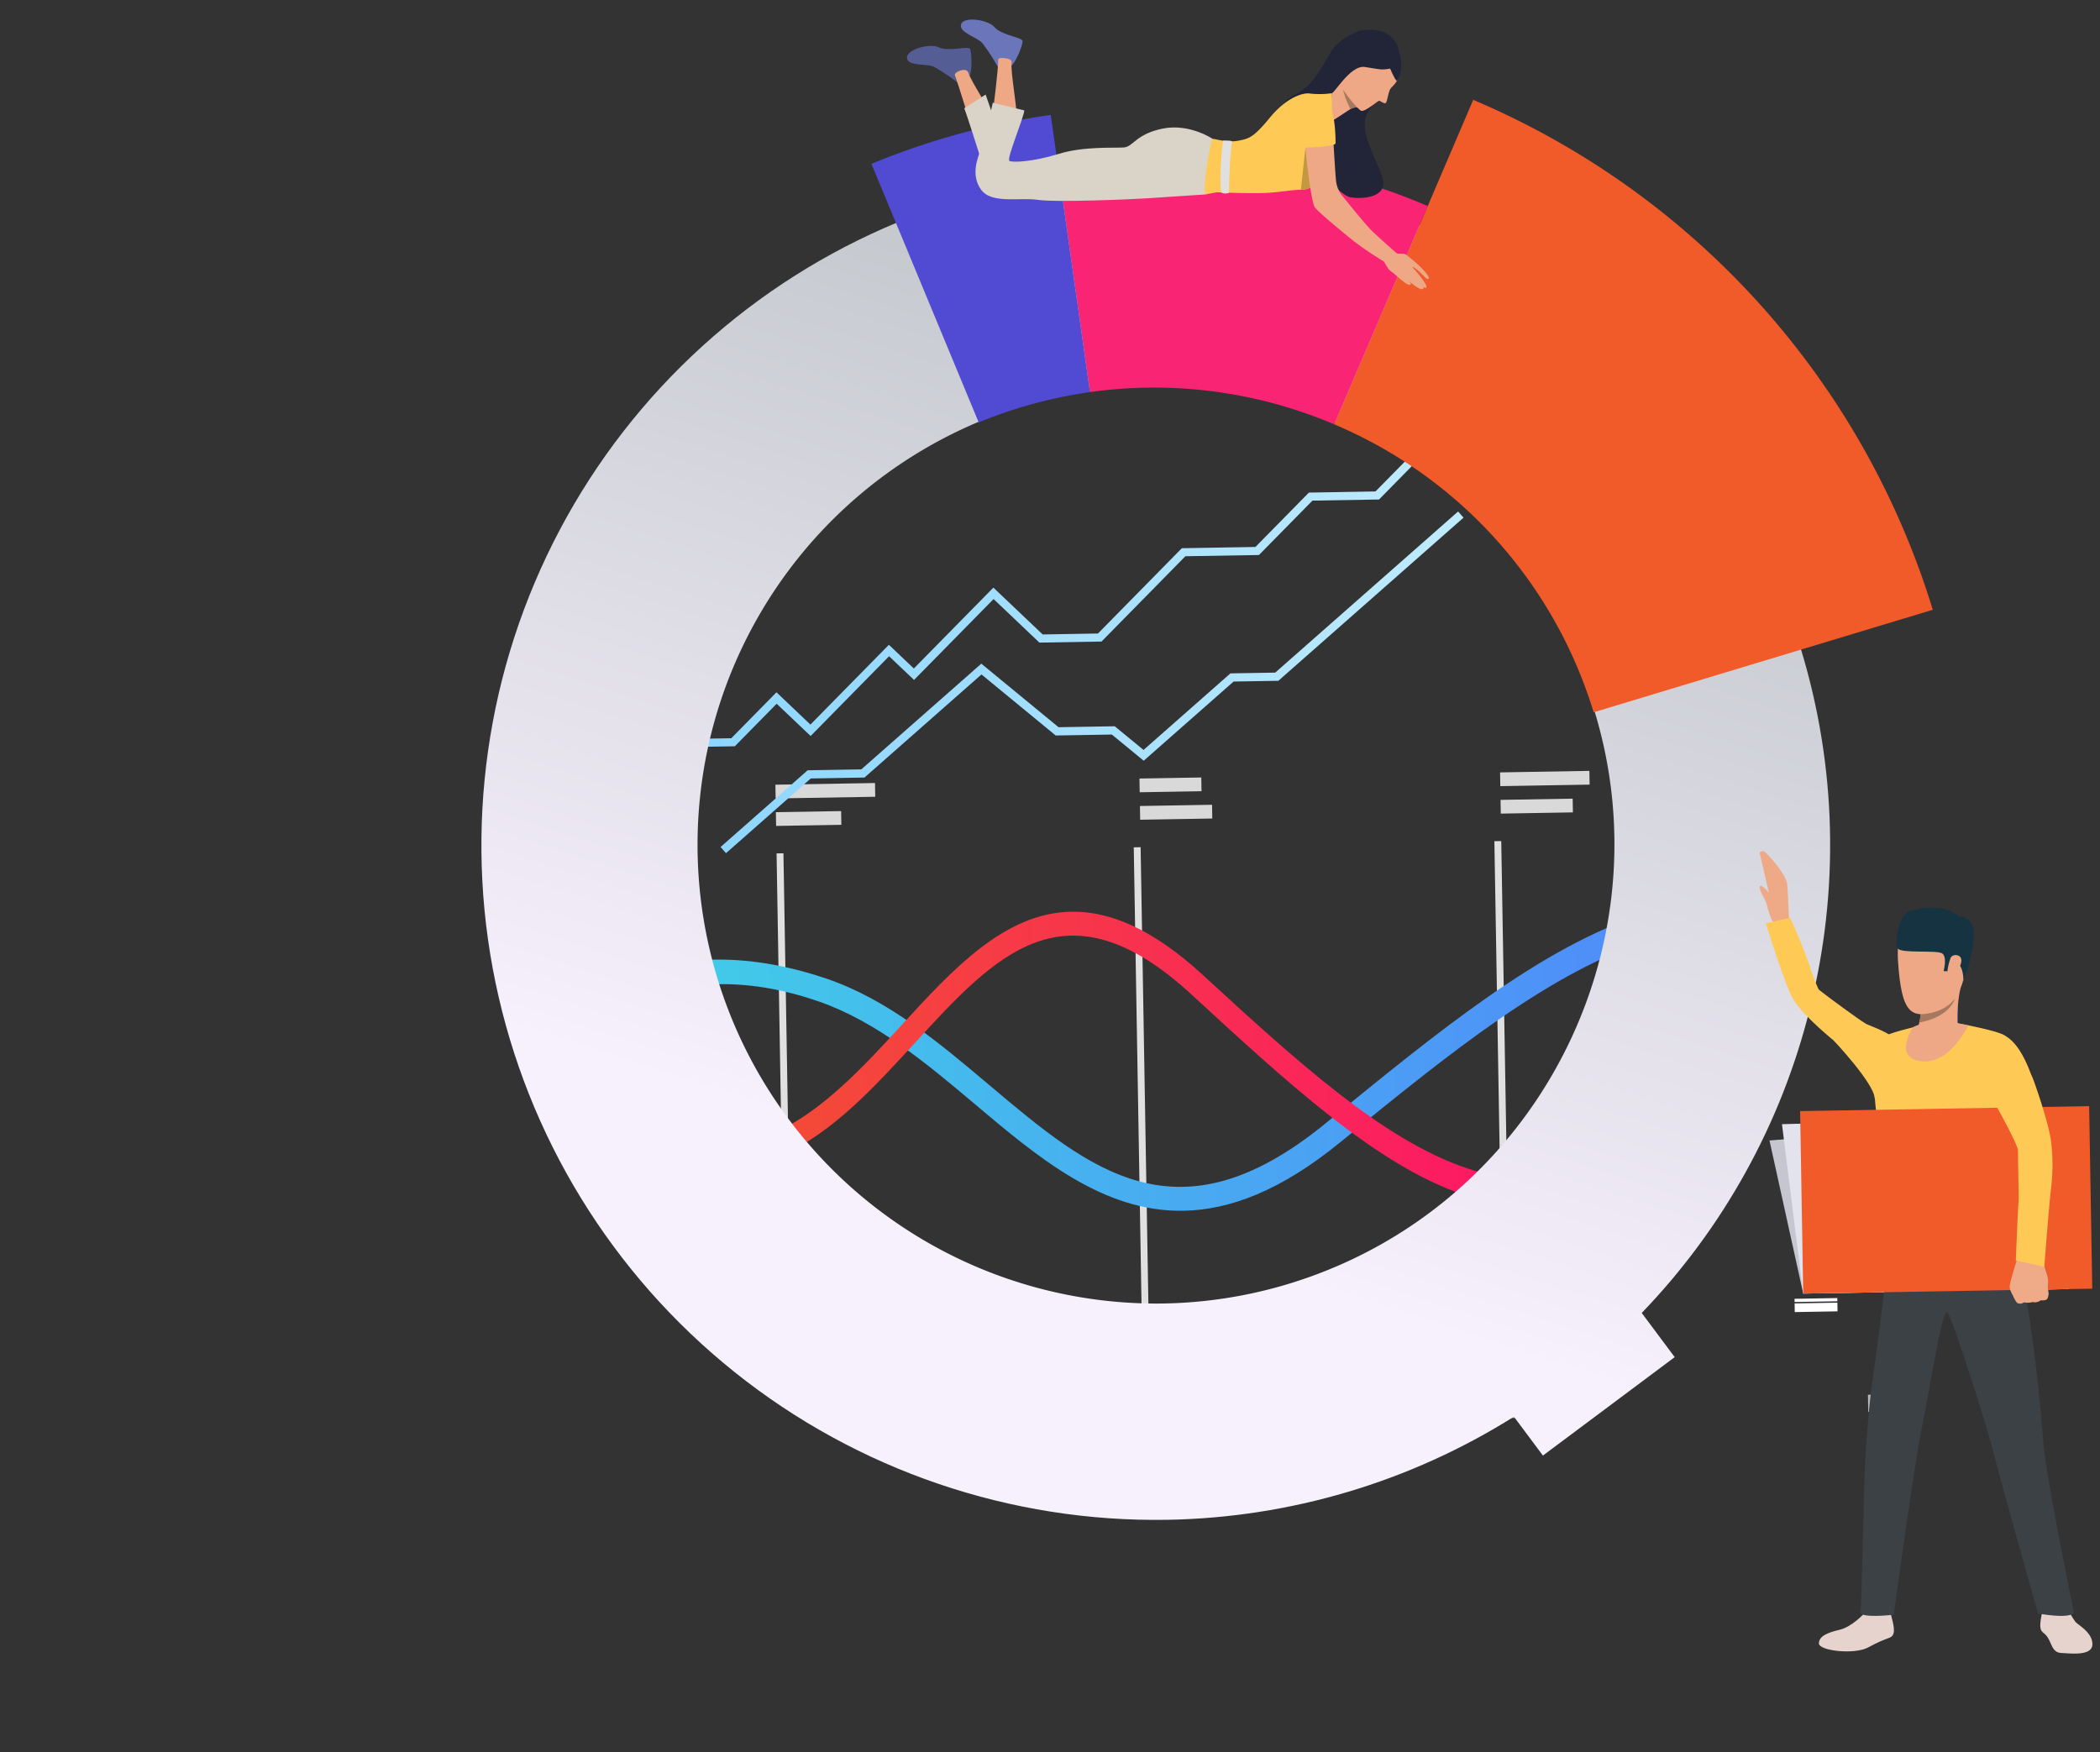 <svg xmlns="http://www.w3.org/2000/svg" xmlns:xlink="http://www.w3.org/1999/xlink" width="611.446" height="510.211" viewBox="0 0 611.446 510.211">
  <rect x="0" y="0" width="611.446" height="510.211" fill="#333333" stroke="none"/>
  <defs>
    <clipPath id="clip-path">
      <path id="Clip_19" data-name="Clip 19" d="M408,31.335l-.215,9.374c-61.952-64.123-114.7-23.5-180.395,28.269C209.989,82.69,195,88,181.591,88c-23.471,0-42.086-16.266-60.311-32.189-13.819-12.073-28.156-24.418-44.7-30.506C26.07,6.723.231,40.654,0,40.953V30.631c.273-.353,4.882-6.521,18.216-12.409,12.14-5.361,32.509-9.638,60.6.432,17.8,6.38,32.582,19.3,46.878,31.786,29,25.337,54.045,47.219,97.541,12.944,32.943-25.959,64-50.7,94.553-59.735" transform="translate(0.008 0.052)" fill="none"/>
    </clipPath>
    <linearGradient id="linear-gradient" y1="0.5" x2="1" y2="0.5" gradientUnits="objectBoundingBox">
      <stop offset="0" stop-color="#3fd4e6"/>
      <stop offset="1" stop-color="#5477ff"/>
    </linearGradient>
    <clipPath id="clip-path-2">
      <path id="Clip_19-2" data-name="Clip 19" d="M338-31.335l-.178-9.374C286.5,23.414,242.8-17.211,188.377-68.978,173.962-82.69,161.541-88,150.435-88c-19.444,0-34.865,16.266-49.963,32.189C89.024-43.738,77.147-31.394,63.438-25.305,21.6-6.723.191-40.654,0-40.953v10.322c.226.353,4.044,6.521,15.091,12.409,10.057,5.361,26.931,9.638,50.206-.432,14.746-6.38,26.992-19.3,38.835-31.786,24.025-25.337,44.773-47.219,80.806-12.944,27.291,25.959,53.018,50.7,78.331,59.735" transform="translate(-0.004 -0.559)" fill="none"/>
    </clipPath>
    <linearGradient id="linear-gradient-2" y1="0.5" x2="1" y2="0.5" gradientUnits="objectBoundingBox">
      <stop offset="0.002" stop-color="#f15a29"/>
      <stop offset="1" stop-color="#ff0973"/>
    </linearGradient>
    <clipPath id="clip-path-3">
      <path id="Clip_23" data-name="Clip 23" d="M1.55,95.821,0,94,25.721,72.1H41.342L76.785,41.931l22.17,18.875H115.3l8.263,7.036,25.67-21.855h13.03L216.283,0l1.55,1.819-54.688,46.56h-13.03l-26.55,22.6L114.422,63.2H98.075L76.785,45.069,42.223,74.494H26.6Z" transform="matrix(1, -0.017, 0.017, 1, 0.737, 4.987)" fill="none"/>
    </clipPath>
    <linearGradient id="linear-gradient-3" y1="0.5" x2="1" y2="0.5" gradientUnits="objectBoundingBox">
      <stop offset="0" stop-color="#8ed6ff"/>
      <stop offset="1" stop-color="#bfebfd"/>
    </linearGradient>
    <clipPath id="clip-path-4">
      <path id="Clip_26" data-name="Clip 26" d="M8.905,89.888H0V87.534H7.913L21.285,74.39l9.724,9.559L54.234,61.118l7.145,7.024L84.926,44.995,99.04,58.869l16.09,0,24.831-24.41,21.418,0L177.21,18.9l19.381,0L215.82,0l1.693,1.665-19.93,19.591-19.381,0L162.371,36.817l-21.418,0-24.831,24.41-18.074,0-13.122-12.9L61.38,71.472l-7.145-7.024L31.009,87.278l-9.724-9.559Z" transform="matrix(1, -0.017, 0.017, 1, 1.047, 4.917)" fill="none"/>
    </clipPath>
    <clipPath id="clip-path-5">
      <path id="Clip_29" data-name="Clip 29" d="M196.4,392.844h0A196.392,196.392,0,0,1,124.446,13.691l.04-.016.05-.019A195.621,195.621,0,0,1,172.153,1.479l.035.01a.227.227,0,0,1,.033-.005l.031,0A196.61,196.61,0,0,1,276.294,17.1h.005A195.137,195.137,0,0,1,345.031,68.3a197.38,197.38,0,0,1,39.984,74.163c.008.025.014.049.021.074l.009.031a195.371,195.371,0,0,1,.756,104.863,195.524,195.524,0,0,1-50.394,87.541L344.785,348,305.939,376l-8.244-11.456A196.018,196.018,0,0,1,196.4,392.844Zm-.079-330.15a132.964,132.964,0,0,0-45.017,7.866c-1.224.438-2.479.91-3.835,1.442a133.577,133.577,0,0,0,48.855,257.85h.007a133.065,133.065,0,0,0,45.024-7.865c65.972-23.661,102.573-94.957,83.325-162.314-.8-2.792-1.716-5.637-2.723-8.455A133.59,133.59,0,0,0,196.324,62.694Z" transform="translate(0.149 0.095)" fill="none"/>
    </clipPath>
    <linearGradient id="linear-gradient-5" x1="0.622" y1="0.154" x2="0.407" y2="0.764" gradientUnits="objectBoundingBox">
      <stop offset="0" stop-color="#c6cacf"/>
      <stop offset="1" stop-color="#f7f0fd"/>
    </linearGradient>
    <clipPath id="clip-path-6">
      <path id="Clip_42" data-name="Clip 42" d="M0,0H17.873V14.075H0Z" transform="translate(0.02 0.233)" fill="none"/>
    </clipPath>
    <clipPath id="clip-path-7">
      <path id="Clip_79" data-name="Clip 79" d="M0,499.767H602.816V0H0Z" transform="translate(0 0.233)" fill="none"/>
    </clipPath>
  </defs>
  <g id="Group_191" data-name="Group 191" transform="matrix(1, -0.017, 0.017, 1, -0.004, 10.287)">
    <path id="Fill_1" data-name="Fill 1" d="M0,155H2V0H0Z" transform="translate(222 242)" fill="#e0e0e0"/>
    <path id="Fill_2" data-name="Fill 2" d="M0,155H2V0H0Z" transform="translate(326 242)" fill="#e0e0e0"/>
    <path id="Fill_3" data-name="Fill 3" d="M0,155H2V0H0Z" transform="translate(431 242)" fill="#e0e0e0"/>
    <path id="Fill_6" data-name="Fill 6" d="M0,4H29V0H0Z" transform="translate(222 222)" fill="#d9d9d9"/>
    <path id="Fill_7" data-name="Fill 7" d="M0,4H19V0H0Z" transform="translate(222 230)" fill="#d9d9d9"/>
    <path id="Fill_8" data-name="Fill 8" d="M0,4H18V0H0Z" transform="translate(328 222)" fill="#d9d9d9"/>
    <path id="Fill_9" data-name="Fill 9" d="M0,4H21V0H0Z" transform="translate(328 230)" fill="#d9d9d9"/>
    <path id="Fill_10" data-name="Fill 10" d="M0,4H26V0H0Z" transform="translate(433 222)" fill="#d9d9d9"/>
    <path id="Fill_11" data-name="Fill 11" d="M0,4H21V0H0Z" transform="translate(433 230)" fill="#d9d9d9"/>
    <path id="Fill_12" data-name="Fill 12" d="M0,5H16V0H0Z" transform="translate(328 405)" fill="#b8b8b8"/>
    <path id="Fill_13" data-name="Fill 13" d="M0,5H16V0H0Z" transform="translate(433 405)" fill="#b8b8b8"/>
    <path id="Fill_14" data-name="Fill 14" d="M0,5H16V0H0Z" transform="translate(537 405)" fill="#b8b8b8"/>
    <g id="Group_21" data-name="Group 21" transform="translate(157 260)">
      <g id="Group_20" data-name="Group 20" transform="translate(0.058 -0.005)">
        <path id="Clip_19-3" data-name="Clip 19" d="M408,31.335l-.215,9.374c-61.952-64.123-114.7-23.5-180.395,28.269C209.989,82.69,195,88,181.591,88c-23.471,0-42.086-16.266-60.311-32.189-13.819-12.073-28.156-24.418-44.7-30.506C26.07,6.723.231,40.654,0,40.953V30.631c.273-.353,4.882-6.521,18.216-12.409,12.14-5.361,32.509-9.638,60.6.432,17.8,6.38,32.582,19.3,46.878,31.786,29,25.337,54.045,47.219,97.541,12.944,32.943-25.959,64-50.7,94.553-59.735" transform="translate(0.008 0.052)" fill="none"/>
        <g id="Group_20-2" data-name="Group 20" clip-path="url(#clip-path)">
          <path id="Fill_18" data-name="Fill 18" d="M181.591,88c-23.471,0-42.086-16.266-60.311-32.189-13.819-12.073-28.156-24.418-44.7-30.506C26.07,6.723.231,40.654,0,40.953V30.631c.273-.353,4.882-6.521,18.216-12.409,12.14-5.361,32.509-9.638,60.6.432,17.8,6.38,32.582,19.3,46.878,31.786,29,25.337,54.045,47.219,97.541,12.944,32.943-25.959,64-50.7,94.553-59.735C347.678-5.191,378.835,1.28,408,31.335l-.215,9.374c-61.952-64.123-114.7-23.5-180.395,28.269C209.989,82.69,195,88,181.591,88" transform="translate(0.008 0.052)" fill="url(#linear-gradient)"/>
        </g>
      </g>
      <g id="Group_20_Copy" data-name="Group 20 Copy" transform="translate(0.058 88.995)">
        <path id="Clip_19-4" data-name="Clip 19" d="M338-31.335l-.178-9.374C286.5,23.414,242.8-17.211,188.377-68.978,173.962-82.69,161.541-88,150.435-88c-19.444,0-34.865,16.266-49.963,32.189C89.024-43.738,77.147-31.394,63.438-25.305,21.6-6.723.191-40.654,0-40.953v10.322c.226.353,4.044,6.521,15.091,12.409,10.057,5.361,26.931,9.638,50.206-.432,14.746-6.38,26.992-19.3,38.835-31.786,24.025-25.337,44.773-47.219,80.806-12.944,27.291,25.959,53.018,50.7,78.331,59.735" transform="translate(-0.004 -0.559)" fill="none"/>
        <g id="Group_20_Copy-2" data-name="Group 20 Copy" clip-path="url(#clip-path-2)">
          <path id="Fill_18-2" data-name="Fill 18" d="M150.435-88c-19.444,0-34.865,16.266-49.963,32.189C89.024-43.738,77.147-31.394,63.438-25.305,21.6-6.723.191-40.654,0-40.953v10.322c.226.353,4.044,6.521,15.091,12.409,10.057,5.361,26.931,9.638,50.206-.432,14.746-6.38,26.992-19.3,38.835-31.786,24.025-25.337,44.773-47.219,80.806-12.944,27.291,25.959,53.018,50.7,78.331,59.735C288.028,5.191,313.839-1.28,338-31.335l-.178-9.374C286.5,23.414,242.8-17.211,188.377-68.978,173.962-82.69,161.541-88,150.435-88" transform="translate(-0.004 -0.559)" fill="url(#linear-gradient-2)"/>
        </g>
      </g>
    </g>
    <g id="Group_24" data-name="Group 24" transform="matrix(1, 0.017, -0.017, 1, 205.074, 140.838)">
      <path id="Clip_23-2" data-name="Clip 23" d="M1.55,95.821,0,94,25.721,72.1H41.342L76.785,41.931l22.17,18.875H115.3l8.263,7.036,25.67-21.855h13.03L216.283,0l1.55,1.819-54.688,46.56h-13.03l-26.55,22.6L114.422,63.2H98.075L76.785,45.069,42.223,74.494H26.6Z" transform="matrix(1, -0.017, 0.017, 1, 0.737, 4.987)" fill="none"/>
      <g id="Group_24-2" data-name="Group 24" clip-path="url(#clip-path-3)">
        <path id="Fill_22" data-name="Fill 22" d="M1.55,95.821,0,94,25.721,72.1H41.342L76.785,41.931l22.17,18.875H115.3l8.263,7.036,25.67-21.855h13.03L216.283,0l1.55,1.819-54.688,46.56h-13.03l-26.55,22.6L114.422,63.2H98.075L76.785,45.069,42.223,74.494H26.6Z" transform="matrix(1, -0.017, 0.017, 1, 0.737, 4.987)" fill="url(#linear-gradient-3)"/>
      </g>
    </g>
    <g id="Group_27" data-name="Group 27" transform="matrix(1, 0.017, -0.017, 1, 200.511, 115.755)">
      <path id="Clip_26-2" data-name="Clip 26" d="M8.905,89.888H0V87.534H7.913L21.285,74.39l9.724,9.559L54.234,61.118l7.145,7.024L84.926,44.995,99.04,58.869l16.09,0,24.831-24.41,21.418,0L177.21,18.9l19.381,0L215.82,0l1.693,1.665-19.93,19.591-19.381,0L162.371,36.817l-21.418,0-24.831,24.41-18.074,0-13.122-12.9L61.38,71.472l-7.145-7.024L31.009,87.278l-9.724-9.559Z" transform="matrix(1, -0.017, 0.017, 1, 1.047, 4.917)" fill="none"/>
      <g id="Group_27-2" data-name="Group 27" clip-path="url(#clip-path-4)">
        <path id="Fill_25" data-name="Fill 25" d="M8.905,89.888H0V87.534H7.913L21.285,74.39l9.724,9.559L54.234,61.118l7.145,7.024L84.926,44.995,99.04,58.869l16.09,0,24.831-24.41,21.418,0L177.21,18.9l19.381,0L215.82,0l1.693,1.665-19.93,19.591-19.381,0L162.371,36.817l-21.418,0-24.831,24.41-18.074,0-13.122-12.9L61.38,71.472l-7.145-7.024L31.009,87.278l-9.724-9.559Z" transform="matrix(1, -0.017, 0.017, 1, 1.047, 4.917)" fill="url(#linear-gradient-3)"/>
      </g>
    </g>
    <g id="Group_30" data-name="Group 30" transform="translate(136 45)">
      <path id="Clip_29-2" data-name="Clip 29" d="M196.4,392.844h0A196.392,196.392,0,0,1,124.446,13.691l.04-.016.05-.019A195.621,195.621,0,0,1,172.153,1.479l.035.01a.227.227,0,0,1,.033-.005l.031,0A196.61,196.61,0,0,1,276.294,17.1h.005A195.137,195.137,0,0,1,345.031,68.3a197.38,197.38,0,0,1,39.984,74.163c.008.025.014.049.021.074l.009.031a195.371,195.371,0,0,1,.756,104.863,195.524,195.524,0,0,1-50.394,87.541L344.785,348,305.939,376l-8.244-11.456A196.018,196.018,0,0,1,196.4,392.844Zm-.079-330.15a132.964,132.964,0,0,0-45.017,7.866c-1.224.438-2.479.91-3.835,1.442a133.577,133.577,0,0,0,48.855,257.85h.007a133.065,133.065,0,0,0,45.024-7.865c65.972-23.661,102.573-94.957,83.325-162.314-.8-2.792-1.716-5.637-2.723-8.455A133.59,133.59,0,0,0,196.324,62.694Z" transform="translate(0.149 0.095)" fill="none"/>
      <g id="Group_30-2" data-name="Group 30" clip-path="url(#clip-path-5)">
        <path id="Fill_28" data-name="Fill 28" d="M196.4,392.844h0A196.392,196.392,0,0,1,124.446,13.691l.04-.016.05-.019A195.621,195.621,0,0,1,172.153,1.479l.035.01a.227.227,0,0,1,.033-.005l.031,0A196.61,196.61,0,0,1,276.294,17.1h.005A195.137,195.137,0,0,1,345.031,68.3a197.38,197.38,0,0,1,39.984,74.163c.008.025.014.049.021.074l.009.031a195.371,195.371,0,0,1,.756,104.863,195.524,195.524,0,0,1-50.394,87.541L344.785,348,305.939,376l-8.244-11.456A196.018,196.018,0,0,1,196.4,392.844Zm-.079-330.15a132.964,132.964,0,0,0-45.017,7.866c-1.224.438-2.479.91-3.835,1.442a133.577,133.577,0,0,0,48.855,257.85h.007a133.065,133.065,0,0,0,45.024-7.865c65.972-23.661,102.573-94.957,83.325-162.314-.8-2.792-1.716-5.637-2.723-8.455A133.59,133.59,0,0,0,196.324,62.694Z" transform="translate(0.149 0.095)" fill="url(#linear-gradient-5)"/>
      </g>
    </g>
    <g id="Group_37" data-name="Group 37" transform="translate(253 26)">
      <path id="Fill_31" data-name="Fill 31" d="M173.3,150.725l-38.761,11L74.083,178.885q-1.217-4.231-2.728-8.432A133,133,0,0,0,0,93.78L25.6,36.691H25.6l2.692-6.008L42.051,0A236.34,236.34,0,0,1,173.3,150.725" transform="translate(133.456 0.077)" fill="#f15a29"/>
      <path id="Fill_33" data-name="Fill 33" d="M107.758,17.607l-2.692,6.008L79.463,80.7a133.928,133.928,0,0,0-70.948-10.6L.806,8.041,0,1.532A203.243,203.243,0,0,1,77.712,6.989a201.144,201.144,0,0,1,30.046,10.618" transform="translate(53.992 13.153)" fill="#fa2475"/>
      <path id="Fill_35" data-name="Fill 35" d="M62.482,80.882a134.586,134.586,0,0,0-28.7,6.83q-1.941.692-3.842,1.438L6.958,30.961,0,13.349A215.265,215.265,0,0,1,52.4,0l.04.01,1.528,12.3.806,6.509Z" transform="translate(0.026 2.376)" fill="#514ad3"/>
    </g>
    <g id="Group_120" data-name="Group 120">
      <g id="Group_43" data-name="Group 43" transform="translate(279.718)">
        <path id="Clip_42-2" data-name="Clip 42" d="M0,0H17.873V14.075H0Z" transform="translate(0.02 0.233)" fill="none"/>
        <g id="Group_43-2" data-name="Group 43" clip-path="url(#clip-path-6)">
          <path id="Fill_41" data-name="Fill 41" d="M10.574,13.9A59.336,59.336,0,0,0,6.2,6.926C4.617,5.081-.649,3.7.066,1.34S7.839.008,9.782,2.313s7.874,3.126,8.079,4.1-2.06,6.3-3.331,7.174-3.956.31-3.956.31" transform="translate(0.02 0.233)" fill="#6a75ba"/>
        </g>
      </g>
      <path id="Fill_44" data-name="Fill 44" d="M14.577,10.776A56.955,56.955,0,0,0,7.852,6.107C5.666,5.044.285,5.87.008,3.422S6.613-.894,9.31.449,17.775.184,18.348,1s.607,6.6-.214,7.91-3.558,1.869-3.558,1.869" transform="translate(263.891 7.696)" fill="#545d94"/>
      <path id="Fill_46" data-name="Fill 46" d="M0,16.3S1.985,2.718,1.9.362c-.026-.673,4.078-.423,3.886.871C5.364,4.051,7.257,14.967,6.928,16.966S-.166,17.558,0,16.3" transform="translate(288.545 11.563)" fill="#eea886"/>
      <path id="Fill_48" data-name="Fill 48" d="M4.606,16.924S.893,3.737.027,1.544C-.358.568,3.426-.944,3.939.8c.805,2.732,6.8,12.017,7.286,13.982s-6.276,3.367-6.619,2.145" transform="translate(277.734 14.842)" fill="#eea886"/>
      <path id="Fill_50" data-name="Fill 50" d="M4.6,18.807S.613,5.329,0,3.895L6.289,0S9.2,8.609,9.612,10.762,4.6,18.807,4.6,18.807" transform="translate(280.316 22.123)" fill="#d9d3c8"/>
      <path id="Fill_52" data-name="Fill 52" d="M24.981,0s-6.073,1.539-8.963,6.142-5.387,9.9-10.816,12.31A8.952,8.952,0,0,0,.16,28.01c.423.956,17.1,19.748,20.742,20.474s10.453.222,9.725-4.607-7.87-15.216-3.862-20.456a27.8,27.8,0,0,0,5.018-10.067Z" transform="translate(371.26 5.321)" fill="#222538"/>
      <path id="Fill_54" data-name="Fill 54" d="M8.031,9.94a2.339,2.339,0,0,0-.475-.086,3.442,3.442,0,0,0-1.42.17,3.235,3.235,0,0,0-.556.277c-1.443.852-4.858,3.166-5.32,3.221C-.273,13.586.178,5.6.178,5.6A18.7,18.7,0,0,0,2.225.255C2.453-1.867,8.031,9.94,8.031,9.94" transform="translate(387.151 17.854)" fill="#eea886"/>
      <path id="Fill_56" data-name="Fill 56" d="M69.184,11.607s-6.673-4.689-14.5-3.228S46.022,13.5,43.337,13.67s-11.658-.6-19.021,1.55S10.742,17.6,9.9,16.988s4.6-12.914,4.6-14.6L5.373,0S2.765,10.915,1.743,13.375c-1.093,2.631-3.2,7.584-.2,11.889S12.889,27.629,17.951,28.5s27.718.311,31.675.1c4.295-.231,17.256-.846,17.256-.846Z" transform="translate(283.277 24.531)" fill="#d9d3c8"/>
      <path id="Fill_58" data-name="Fill 58" d="M16.86,12.676a9.416,9.416,0,0,1-1.249,1.457,2.9,2.9,0,0,0-.834,1.21c-.452,1.271-.731,3.06-1.09,3.441-.393.416-1.531-.643-1.944-.645S7.315,21.609,6.355,20.9-.463,14.23.029,10.146,2.319-.037,8.915,0,17.393,2.445,17.9,4.088C17.9,4.088,18.323,10.694,16.86,12.676Z" transform="translate(389.366 7.747)" fill="#eea886"/>
      <path id="Fill_60" data-name="Fill 60" d="M37.413,19.988a29.411,29.411,0,0,1-5.208,6.4,5.559,5.559,0,0,1-3.28,1.589q-.474,0-.924.012c-3.048.083-5.391.551-9.507.757-4.276.214-14.649-.384-14.955-.384s-3.3.538-3.3.538C-.833,27.6,2,12.839,2.542,12.763s3.988,1.23,7.286.692,4.6-.846,9.511-6.611S29.155-.382,31.226.079a26.025,26.025,0,0,0,6.187,0s.179,19.525,0,19.909" transform="translate(349.919 23.376)" fill="#ffc955"/>
      <path id="Fill_62" data-name="Fill 62" d="M17.287,11.443s1.229,3.192,1.88,3.632c0,0,2.372-2.514.849-8.719S12.747-.433,9.036.2C4.418.982-.231,16.642.009,18.167s5.414-8.093,9.947-7.319,4.57,1.027,7.331.595" transform="translate(387.205 5.123)" fill="#222538"/>
      <path id="Fill_64" data-name="Fill 64" d="M4.063,5.285a3.512,3.512,0,0,0-1.422.185,2.855,2.855,0,0,0-.566.251A26.418,26.418,0,0,1,0,0,39.751,39.751,0,0,0,4.063,5.285" transform="translate(390.655 22.434)" fill="#a77860"/>
      <path id="Fill_66" data-name="Fill 66" d="M4.2,10.633a5.557,5.557,0,0,1-3.28,1.589c-.316,0-.623,0-.923.013L1.5,0Z" transform="translate(377.921 39.136)" fill="#c29941"/>
      <path id="Fill_68" data-name="Fill 68" d="M23.7,36.875a103.45,103.45,0,0,1-10.13-7c-1.284-1.1-9.847-8.275-11.023-9.911S-.142,1.418.011.643s7.445-1.157,8.272.633c0,0,.381,9.644.577,11.259a8.372,8.372,0,0,0,1.906,4.431c1.529,1.88,4.785,6.244,7.937,9.773.751.841,6.968,6.614,7.939,7.453Z" transform="translate(379.345 36.646)" fill="#eea886"/>
      <path id="Fill_70" data-name="Fill 70" d="M9.275,12.685S9.735-.157,5.568,0C.3.2-.491,6.664.225,13.684c0,0,7.874.077,9.05-1" transform="translate(378.951 25.452)" fill="#ffc955"/>
      <path id="Fill_72" data-name="Fill 72" d="M3.336.029A2.184,2.184,0,0,0,4.3.84c.981.332,2.431-.307,3.147.981S4.7,6.325,3.777,6.52,1.362,5.268.2,2.412,3.336.029,3.336.029" transform="translate(401.233 69.551)" fill="#eea886"/>
      <path id="Fill_74" data-name="Fill 74" d="M5.4,0A44.71,44.71,0,0,1,8.943,3.071c1.563,1.514,3.153,3.5,2.752,3.878-.548.513-1.614-1.194-3.263-2.6C6.912,3.06,7,3.559,7,3.559s-.016-.143,1.369,1.572C9.857,6.976,11.4,9.165,10.936,9.482c-.288.2-.3.251-.952-.335.3.414.232.55.071.685-.831.7-3.441-1.69-4.477-2.638.791.733,1.294,1.352.491,1.447C5.15,8.749,1.611,5.214.223,4.064-1.291,2.81,5.4,0,5.4,0" transform="translate(402.974 70.97)" fill="#eea886"/>
      <path id="Fill_76" data-name="Fill 76" d="M.906.021S-.5,10.127.192,15.1a2.542,2.542,0,0,0,2.193.1S2.749,4.171,3.567.254c0,0-.449-.341-2.661-.234" transform="translate(354.554 36.706)" fill="#e0e0e0"/>
      <path id="Clip_79-2" data-name="Clip 79" d="M0,499.767H602.816V0H0Z" transform="translate(0 0.233)" fill="none"/>
      <g id="Mask_Group_1" data-name="Mask Group 1" clip-path="url(#clip-path-7)">
        <path id="Fill_78" data-name="Fill 78" d="M0,1.483H21.109V0H0Z" transform="translate(526.022 365.577)" fill="#fff"/>
        <path id="Fill_80" data-name="Fill 80" d="M0,6.235H21.109V0H0Z" transform="translate(526.022 368.372)" fill="#fff"/>
        <path id="Fill_81" data-name="Fill 81" d="M0,.932H12.453V0H0Z" transform="translate(516.106 376.704)" fill="#fff"/>
        <path id="Fill_82" data-name="Fill 82" d="M0,2.524H12.453V0H0Z" transform="translate(516.106 378.043)" fill="#fff"/>
        <path id="Fill_83" data-name="Fill 83" d="M0,17.47H.929V0H0Z" transform="translate(550.598 357.584)" fill="#fff"/>
        <path id="Fill_84" data-name="Fill 84" d="M0,5.529,85.792,0l.471,50.269H9.06Z" transform="translate(509.598 324.961)" fill="#c5c6cf"/>
        <path id="Fill_85" data-name="Fill 85" d="M0,.846,82.077,0l.472,50.269H5.345Z" transform="translate(513.313 324.961)" fill="#e2e3ed"/>
        <path id="Fill_86" data-name="Fill 86" d="M0,1.087S1.951,3.239,2.719,2.292,4.36,0,4.36,0Z" transform="translate(512.013 266.196)" fill="#eea987"/>
        <path id="Fill_87" data-name="Fill 87" d="M.174.5,2.685,12.2C1.912,11.246.556,9.723.117,10.176c-.628.646,1.467,3.838,1.826,5.212a30.206,30.206,0,0,0,1.3,4.389l.949,1.915,4.194-1.72s-.2-8.341-.353-10.219C7.778,6.7,1.917.085,1.348.017.323-.107.174.5.174.5" transform="translate(507.984 246.224)" fill="#eea987"/>
        <path id="Fill_88" data-name="Fill 88" d="M8.075,0a19.582,19.582,0,0,0,2.176,3.984c1,1.13,4.808,3.152,4.828,6.51.023,3.642-6.426,2.631-8.948,2.5S3.419,10.914,2.357,8.852.225,7.139.026,5.476.839.09.839.09Z" transform="translate(586.023 468.154)" fill="#e6d3cd"/>
        <path id="Fill_89" data-name="Fill 89" d="M6.088,5.125C2.522,5.9.027,6.888,0,9.01s10.263,3.52,14.344,1.381c6.091-3.192,6.71-2.23,7.385-3.825S20.919.7,20.963.195c.054-.627-7.8.459-7.8.459S9.654,4.351,6.088,5.125Z" transform="translate(521.495 468.153)" fill="#e6d3cd"/>
        <path id="Fill_90" data-name="Fill 90" d="M10.3,7.686S6.608,34.549,5.1,43.63C3.34,54.248,2.742,63.021,2.25,68.516c-.618,6.912-1.8,43.257-2.237,45.278s9.654,1.014,9.654,1.014,7.316-47.129,9.157-54.49c1.714-6.855,6.429-35.113,7.993-33.241S38.2,62.01,39.361,67.416s12.327,47.73,12.327,47.73,8.348,1.8,10.472.1c0,0-7.285-38.883-8.023-49.019-.281-3.863-2.564-46.049-9.081-63.139C41.612-5.939,10.3,7.686,10.3,7.686" transform="translate(533.733 354.359)" fill="#3c4145"/>
        <path id="Fill_91" data-name="Fill 91" d="M14.539.326S4.776,2.35,3.617,3.378C2.359,4.473.142,15.191.009,18.177a115.434,115.434,0,0,0,2.435,20.1c1.258,4.644.971,28.884.407,32.7,0,0,19.585,3.839,38.914,1.318,0,0-3.341-21.052-2.567-27.416.991-8.153,3.376-26.937,3.376-26.937S39.991,5.294,38.27,3.834,24.585,0,24.585,0Z" transform="translate(540.317 297.294)" fill="#ffc955"/>
        <path id="Fill_92" data-name="Fill 92" d="M11.044.557S-.7-3.8.033,11.845,3.52,29.078,11.245,26.893s8.374-12.058,9.38-16.807S14.884,1.24,11.044.557" transform="translate(547.85 266.804)" fill="#eea886"/>
        <path id="Fill_93" data-name="Fill 93" d="M0,16.448s6.1,4.96,11.979-2.8A41.682,41.682,0,0,1,13.518,1.465c1.8-5.882-12.3,7.842-12.3,7.842.148.1.176.692.092,1.512a16.644,16.644,0,0,1-.452,2.431C.345,15.217.464,14.868,0,16.448" transform="translate(552.923 283.649)" fill="#eea886"/>
        <path id="Fill_94" data-name="Fill 94" d="M19.311,21.129s.033-4.179-1.7-4.564S14.984,18.6,14.984,18.6l-1.4-.075s1.248-4.234-.405-5.206S1.641,13.2.4,11.772.959,1.879,3.657,1.048,13.724-1.469,18.4,2.708c0,0,4.192.027,4.183,5.063-.006,3.327-1.865,11.092-3.276,13.358" transform="translate(547.531 263.519)" fill="#163342"/>
        <path id="Fill_95" data-name="Fill 95" d="M0,6.8C9.1,5.27,10.464.081,10.484,0,6.945,4.574.452,4.373.452,4.373A16.686,16.686,0,0,1,0,6.8" transform="translate(553.782 290.096)" fill="#a77860"/>
        <path id="Fill_96" data-name="Fill 96" d="M.995.881c.519-1.379,3.448-1.2,3.148.981S1.422,7.413.45,6.782s-.171-4,.545-5.9" transform="translate(562.185 277.429)" fill="#eea886"/>
        <path id="Fill_97" data-name="Fill 97" d="M18.3,1.168S12.795,12.323,4.689,11.42,1.281,2.734,2.056,1.492c0,0,4.864-3.129,16.245-.324" transform="translate(549.769 296.796)" fill="#eea886"/>
        <path id="Fill_98" data-name="Fill 98" d="M7.322,23.205C5.033,18.74,0,1.493,0,1.493L7.123,0s3.79,8.679,5.594,14.685a49.215,49.215,0,0,0,2.32,6.263c.262.462,12.4,9.673,13.719,10.35s6.4,2.441,8.834,4.915a6.012,6.012,0,0,1,1.247,5.858c-5.153,6.642-14.669-1.994-14.669-1.994S10.53,29.464,7.322,23.205" transform="translate(509.598 265.752)" fill="#ffc955"/>
        <path id="Fill_99" data-name="Fill 99" d="M0,0S11.243,12.306,11.63,16.866c.277,3.255,2.3-9.787,2.3-9.787Z" transform="translate(528.799 301.727)" fill="#ffc955"/>
        <path id="Fill_100" data-name="Fill 100" d="M0,53.146H84.158V0H0Z" transform="translate(518.658 322.084)" fill="#f15a29"/>
        <path id="Fill_101" data-name="Fill 101" d="M10.954,11.813a4.8,4.8,0,0,0,.366-1.487s-.131-.927-.185-1.591a4.5,4.5,0,0,1-.02-.515,8.8,8.8,0,0,0-.044-2.806C10.8,4.2,9.4,0,9.4,0L5.615.563,2.329.117S-.12,7.281,0,8.445a3.056,3.056,0,0,0,.053.329A11.187,11.187,0,0,0,.98,10.887c.061.183.791,1.962,1.339,2.132a1.87,1.87,0,0,0,1.8-.253,4.475,4.475,0,0,0,2.463-.038A2.779,2.779,0,0,0,9,12.258s1.446.261,1.956-.445" transform="translate(578.778 366.089)" fill="#efaa88"/>
        <path id="Fill_102" data-name="Fill 102" d="M1.98.489C.7.986-.657,4.091.351,10.18a26.274,26.274,0,0,0,4.1,10.85c.865,1.527,6.212,11.705,6.192,13.211-.052,3.921.04,14.271-.084,15.064-.211,1.353-1.083,16.948-1.083,16.948l8.26,2s1.628-17.586,2.364-22.9a56.535,56.535,0,0,0,.2-13.813c-.71-5.624-4.775-18.055-5.32-19.044S10.445-2.8,1.98.489" transform="translate(571.232 300.369)" fill="#ffc955"/>
      </g>
    </g>
  </g>
</svg>
